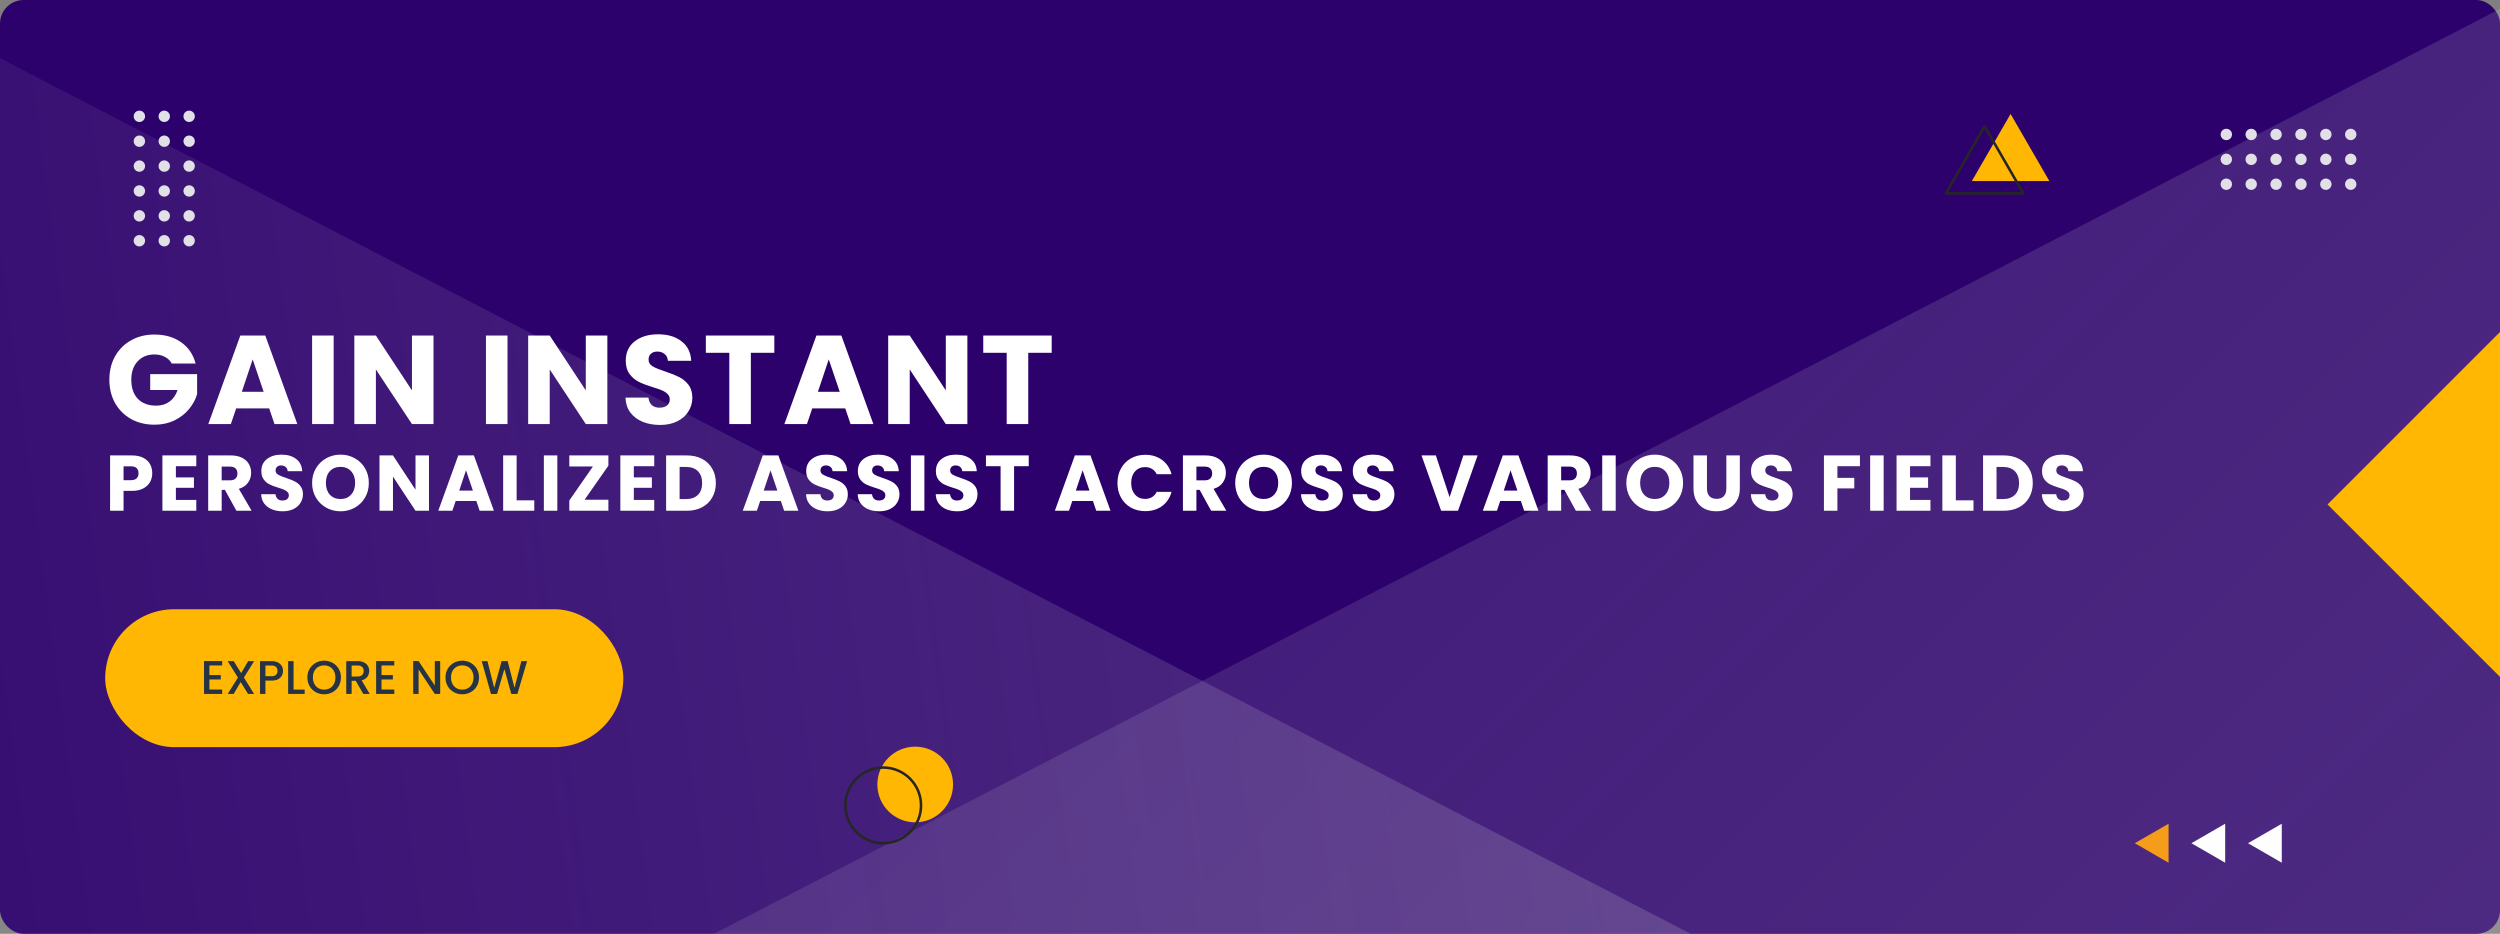 <svg width="1269" height="474" viewBox="0 0 1269 474" fill="none" xmlns="http://www.w3.org/2000/svg">
<rect x="0" y="0" width="1269" height="474" fill="#808080" stroke="none"/>
<rect width="1269" height="474" rx="12" fill="#2C016B"/>
<path d="M1269 4.51V474H362.44L1269 4.51Z" fill="url(#paint0_linear_190_4543)" fill-opacity="0.2"/>
<path d="M0 29.55V474H858.2L0 29.55Z" fill="url(#paint1_linear_190_4543)" fill-opacity="0.2"/>
<path d="M1181.46 256.04L1269 343.58V168.51L1181.46 256.04Z" fill="#FFB703"/>
<path d="M1000.92 91.9L1020.58 57.84L1040.25 91.9H1000.92Z" fill="#FFB703"/>
<path d="M987.72 98.15L1007.38 64.09L1027.05 98.15H987.72Z" stroke="#262626" stroke-width="1.308" stroke-miterlimit="10" stroke-linecap="round" stroke-linejoin="round"/>
<path d="M1190.34 93.51C1190.34 91.92 1191.63 90.62 1193.23 90.62C1194.82 90.62 1196.12 91.91 1196.12 93.51C1196.12 95.1 1194.83 96.4 1193.23 96.4C1191.63 96.4 1190.34 95.1 1190.34 93.51Z" fill="#E0E0E6"/>
<path d="M1177.71 93.51C1177.71 91.92 1179 90.62 1180.6 90.62C1182.19 90.62 1183.49 91.91 1183.49 93.51C1183.49 95.1 1182.2 96.4 1180.6 96.4C1179 96.4 1177.71 95.1 1177.71 93.51Z" fill="#E0E0E6"/>
<path d="M1165.08 93.51C1165.08 91.92 1166.37 90.62 1167.97 90.62C1169.56 90.62 1170.86 91.91 1170.86 93.51C1170.86 95.1 1169.57 96.4 1167.97 96.4C1166.37 96.4 1165.08 95.1 1165.08 93.51Z" fill="#E0E0E6"/>
<path d="M1152.45 93.51C1152.45 91.92 1153.74 90.62 1155.34 90.62C1156.93 90.62 1158.23 91.91 1158.23 93.51C1158.23 95.1 1156.94 96.4 1155.34 96.4C1153.74 96.4 1152.45 95.1 1152.45 93.51Z" fill="#E0E0E6"/>
<path d="M1139.82 93.51C1139.82 91.92 1141.11 90.62 1142.71 90.62C1144.3 90.62 1145.6 91.91 1145.6 93.51C1145.6 95.1 1144.31 96.4 1142.71 96.4C1141.11 96.4 1139.82 95.1 1139.82 93.51Z" fill="#E0E0E6"/>
<path d="M1127.19 93.51C1127.19 91.92 1128.48 90.62 1130.08 90.62C1131.67 90.62 1132.97 91.91 1132.97 93.51C1132.97 95.1 1131.68 96.4 1130.08 96.4C1128.48 96.4 1127.19 95.1 1127.19 93.51Z" fill="#E0E0E6"/>
<path d="M1190.34 80.88C1190.34 79.28 1191.63 77.99 1193.23 77.99C1194.82 77.99 1196.12 79.28 1196.12 80.88C1196.12 82.47 1194.83 83.77 1193.23 83.77C1191.63 83.77 1190.34 82.48 1190.34 80.88Z" fill="#E0E0E6"/>
<path d="M1177.71 80.88C1177.71 79.28 1179 77.99 1180.6 77.99C1182.19 77.99 1183.49 79.28 1183.49 80.88C1183.49 82.47 1182.2 83.77 1180.6 83.77C1179 83.77 1177.71 82.48 1177.71 80.88Z" fill="#E0E0E6"/>
<path d="M1165.08 80.88C1165.08 79.28 1166.37 77.99 1167.97 77.99C1169.56 77.99 1170.86 79.28 1170.86 80.88C1170.86 82.47 1169.57 83.77 1167.97 83.77C1166.37 83.77 1165.08 82.48 1165.08 80.88Z" fill="#E0E0E6"/>
<path d="M1152.45 80.88C1152.45 79.28 1153.74 77.99 1155.34 77.99C1156.93 77.99 1158.23 79.28 1158.23 80.88C1158.23 82.47 1156.94 83.77 1155.34 83.77C1153.74 83.77 1152.45 82.48 1152.45 80.88Z" fill="#E0E0E6"/>
<path d="M1139.82 80.88C1139.82 79.28 1141.11 77.99 1142.71 77.99C1144.3 77.99 1145.6 79.28 1145.6 80.88C1145.6 82.47 1144.31 83.77 1142.71 83.77C1141.11 83.77 1139.82 82.48 1139.82 80.88Z" fill="#E0E0E6"/>
<path d="M1127.19 80.88C1127.19 79.28 1128.48 77.99 1130.08 77.99C1131.67 77.99 1132.97 79.28 1132.97 80.88C1132.97 82.47 1131.68 83.77 1130.08 83.77C1128.48 83.77 1127.19 82.48 1127.19 80.88Z" fill="#E0E0E6"/>
<path d="M1190.34 68.25C1190.34 66.66 1191.63 65.36 1193.23 65.36C1194.82 65.36 1196.12 66.65 1196.12 68.25C1196.12 69.84 1194.83 71.14 1193.23 71.14C1191.63 71.14 1190.34 69.85 1190.34 68.25Z" fill="#E0E0E6"/>
<path d="M1177.71 68.25C1177.71 66.66 1179 65.36 1180.6 65.36C1182.19 65.36 1183.49 66.65 1183.49 68.25C1183.49 69.84 1182.2 71.14 1180.6 71.14C1179 71.14 1177.71 69.85 1177.71 68.25Z" fill="#E0E0E6"/>
<path d="M1165.08 68.25C1165.08 66.66 1166.37 65.36 1167.97 65.36C1169.56 65.36 1170.86 66.65 1170.86 68.25C1170.86 69.84 1169.57 71.14 1167.97 71.14C1166.37 71.14 1165.08 69.85 1165.08 68.25Z" fill="#E0E0E6"/>
<path d="M1152.45 68.25C1152.45 66.66 1153.74 65.36 1155.34 65.36C1156.93 65.36 1158.23 66.65 1158.23 68.25C1158.23 69.84 1156.94 71.14 1155.34 71.14C1153.74 71.14 1152.45 69.85 1152.45 68.25Z" fill="#E0E0E6"/>
<path d="M1139.82 68.25C1139.82 66.66 1141.11 65.36 1142.71 65.36C1144.3 65.36 1145.6 66.65 1145.6 68.25C1145.6 69.84 1144.31 71.14 1142.71 71.14C1141.11 71.14 1139.82 69.85 1139.82 68.25Z" fill="#E0E0E6"/>
<path d="M1127.19 68.25C1127.19 66.66 1128.48 65.36 1130.08 65.36C1131.67 65.36 1132.97 66.65 1132.97 68.25C1132.97 69.84 1131.68 71.14 1130.08 71.14C1128.48 71.14 1127.19 69.85 1127.19 68.25Z" fill="#E0E0E6"/>
<path d="M464.56 417.42C475.169 417.42 483.77 408.819 483.77 398.21C483.77 387.601 475.169 379 464.56 379C453.951 379 445.35 387.601 445.35 398.21C445.35 408.819 453.951 417.42 464.56 417.42Z" fill="#FFB703"/>
<path d="M448.31 428.02C458.919 428.02 467.52 419.42 467.52 408.81C467.52 398.201 458.919 389.6 448.31 389.6C437.701 389.6 429.1 398.201 429.1 408.81C429.1 419.42 437.701 428.02 448.31 428.02Z" stroke="#262626" stroke-width="1.308" stroke-miterlimit="10" stroke-linecap="round" stroke-linejoin="round"/>
<path d="M96.009 61.935C94.419 61.935 93.119 60.645 93.119 59.045C93.119 57.455 94.409 56.155 96.009 56.155C97.599 56.155 98.899 57.445 98.899 59.045C98.889 60.645 97.599 61.935 96.009 61.935Z" fill="#E0E0E6"/>
<path d="M96.009 74.565C94.419 74.565 93.119 73.275 93.119 71.675C93.119 70.085 94.409 68.785 96.009 68.785C97.599 68.785 98.899 70.075 98.899 71.675C98.889 73.275 97.599 74.565 96.009 74.565Z" fill="#E0E0E6"/>
<path d="M96.009 87.195C94.419 87.195 93.119 85.905 93.119 84.305C93.119 82.715 94.409 81.415 96.009 81.415C97.599 81.415 98.899 82.705 98.899 84.305C98.889 85.905 97.599 87.195 96.009 87.195Z" fill="#E0E0E6"/>
<path d="M96.009 99.825C94.419 99.825 93.119 98.535 93.119 96.935C93.119 95.345 94.409 94.045 96.009 94.045C97.599 94.045 98.899 95.335 98.899 96.935C98.889 98.535 97.599 99.825 96.009 99.825Z" fill="#E0E0E6"/>
<path d="M96.009 112.455C94.419 112.455 93.119 111.165 93.119 109.565C93.119 107.975 94.409 106.675 96.009 106.675C97.599 106.675 98.899 107.965 98.899 109.565C98.889 111.165 97.599 112.455 96.009 112.455Z" fill="#E0E0E6"/>
<path d="M96.009 125.085C94.419 125.085 93.119 123.795 93.119 122.195C93.119 120.605 94.409 119.305 96.009 119.305C97.599 119.305 98.899 120.595 98.899 122.195C98.889 123.795 97.599 125.085 96.009 125.085Z" fill="#E0E0E6"/>
<path d="M83.379 61.935C81.779 61.935 80.489 60.645 80.489 59.045C80.489 57.455 81.779 56.155 83.379 56.155C84.969 56.155 86.269 57.445 86.269 59.045C86.269 60.645 84.969 61.935 83.379 61.935Z" fill="#E0E0E6"/>
<path d="M83.379 74.565C81.779 74.565 80.489 73.275 80.489 71.675C80.489 70.085 81.779 68.785 83.379 68.785C84.969 68.785 86.269 70.075 86.269 71.675C86.269 73.275 84.969 74.565 83.379 74.565Z" fill="#E0E0E6"/>
<path d="M83.379 87.195C81.779 87.195 80.489 85.905 80.489 84.305C80.489 82.715 81.779 81.415 83.379 81.415C84.969 81.415 86.269 82.705 86.269 84.305C86.269 85.905 84.969 87.195 83.379 87.195Z" fill="#E0E0E6"/>
<path d="M83.379 99.825C81.779 99.825 80.489 98.535 80.489 96.935C80.489 95.345 81.779 94.045 83.379 94.045C84.969 94.045 86.269 95.335 86.269 96.935C86.269 98.535 84.969 99.825 83.379 99.825Z" fill="#E0E0E6"/>
<path d="M83.379 112.455C81.779 112.455 80.489 111.165 80.489 109.565C80.489 107.975 81.779 106.675 83.379 106.675C84.969 106.675 86.269 107.965 86.269 109.565C86.269 111.165 84.969 112.455 83.379 112.455Z" fill="#E0E0E6"/>
<path d="M83.379 125.085C81.779 125.085 80.489 123.795 80.489 122.195C80.489 120.605 81.779 119.305 83.379 119.305C84.969 119.305 86.269 120.595 86.269 122.195C86.269 123.795 84.969 125.085 83.379 125.085Z" fill="#E0E0E6"/>
<path d="M70.749 61.935C69.149 61.935 67.859 60.645 67.859 59.045C67.859 57.455 69.149 56.155 70.749 56.155C72.339 56.155 73.639 57.445 73.639 59.045C73.639 60.645 72.339 61.935 70.749 61.935Z" fill="#E0E0E6"/>
<path d="M70.749 74.565C69.149 74.565 67.859 73.275 67.859 71.675C67.859 70.085 69.149 68.785 70.749 68.785C72.339 68.785 73.639 70.075 73.639 71.675C73.639 73.275 72.339 74.565 70.749 74.565Z" fill="#E0E0E6"/>
<path d="M70.749 87.195C69.149 87.195 67.859 85.905 67.859 84.305C67.859 82.715 69.149 81.415 70.749 81.415C72.339 81.415 73.639 82.705 73.639 84.305C73.639 85.905 72.339 87.195 70.749 87.195Z" fill="#E0E0E6"/>
<path d="M70.749 99.825C69.149 99.825 67.859 98.535 67.859 96.935C67.859 95.345 69.149 94.045 70.749 94.045C72.339 94.045 73.639 95.335 73.639 96.935C73.639 98.535 72.339 99.825 70.749 99.825Z" fill="#E0E0E6"/>
<path d="M70.749 112.455C69.149 112.455 67.859 111.165 67.859 109.565C67.859 107.975 69.149 106.675 70.749 106.675C72.339 106.675 73.639 107.965 73.639 109.565C73.639 111.165 72.339 112.455 70.749 112.455Z" fill="#E0E0E6"/>
<path d="M70.749 125.085C69.149 125.085 67.859 123.795 67.859 122.195C67.859 120.605 69.149 119.305 70.749 119.305C72.339 119.305 73.639 120.595 73.639 122.195C73.639 123.795 72.339 125.085 70.749 125.085Z" fill="#E0E0E6"/>
<g clip-path="url(#clip0_190_4543)">
<path d="M1141.08 428.015L1158.23 418.115V437.925L1141.08 428.015Z" fill="#FEFEFE"/>
<path d="M1112.35 428.015L1129.5 418.115V437.925L1112.35 428.015Z" fill="#FEFEFE"/>
<path d="M1083.62 428.015L1100.77 418.115V437.925L1083.62 428.015Z" fill="#F59D1B"/>
</g>
<path d="M87.191 184.535C86.38 183.042 85.207 181.911 83.671 181.143C82.178 180.332 80.407 179.927 78.359 179.927C74.818 179.927 71.98 181.1 69.847 183.447C67.714 185.751 66.647 188.844 66.647 192.727C66.647 196.866 67.756 200.108 69.975 202.455C72.236 204.759 75.33 205.911 79.255 205.911C81.943 205.911 84.204 205.228 86.039 203.863C87.916 202.498 89.282 200.535 90.135 197.975H76.247V189.911H100.055V200.087C99.244 202.818 97.858 205.356 95.895 207.703C93.975 210.05 91.522 211.948 88.535 213.399C85.548 214.85 82.178 215.575 78.423 215.575C73.986 215.575 70.018 214.615 66.519 212.695C63.063 210.732 60.354 208.023 58.391 204.567C56.471 201.111 55.511 197.164 55.511 192.727C55.511 188.29 56.471 184.343 58.391 180.887C60.354 177.388 63.063 174.679 66.519 172.759C69.975 170.796 73.922 169.815 78.359 169.815C83.735 169.815 88.258 171.116 91.927 173.719C95.639 176.322 98.092 179.927 99.287 184.535H87.191ZM136.645 207.319H119.877L117.189 215.255H105.733L121.989 170.327H134.661L150.917 215.255H139.333L136.645 207.319ZM133.829 198.871L128.261 182.423L122.757 198.871H133.829ZM169.368 170.327V215.255H158.424V170.327H169.368ZM220.051 215.255H209.107L190.803 187.543V215.255H179.859V170.327H190.803L209.107 198.167V170.327H220.051V215.255ZM257.611 170.327V215.255H246.667V170.327H257.611ZM308.294 215.255H297.35L279.046 187.543V215.255H268.102V170.327H279.046L297.35 198.167V170.327H308.294V215.255ZM335.043 215.703C331.758 215.703 328.814 215.17 326.211 214.103C323.608 213.036 321.518 211.458 319.939 209.367C318.403 207.276 317.592 204.759 317.507 201.815H329.155C329.326 203.479 329.902 204.759 330.883 205.655C331.864 206.508 333.144 206.935 334.723 206.935C336.344 206.935 337.624 206.572 338.563 205.847C339.502 205.079 339.971 204.034 339.971 202.711C339.971 201.602 339.587 200.684 338.819 199.959C338.094 199.234 337.176 198.636 336.067 198.167C335 197.698 333.464 197.164 331.459 196.567C328.558 195.671 326.19 194.775 324.355 193.879C322.52 192.983 320.942 191.66 319.619 189.911C318.296 188.162 317.635 185.879 317.635 183.063C317.635 178.882 319.15 175.618 322.179 173.271C325.208 170.882 329.155 169.687 334.019 169.687C338.968 169.687 342.958 170.882 345.987 173.271C349.016 175.618 350.638 178.903 350.851 183.127H339.011C338.926 181.676 338.392 180.546 337.411 179.735C336.43 178.882 335.171 178.455 333.635 178.455C332.312 178.455 331.246 178.818 330.435 179.543C329.624 180.226 329.219 181.228 329.219 182.551C329.219 184.002 329.902 185.132 331.267 185.943C332.632 186.754 334.766 187.628 337.667 188.567C340.568 189.548 342.915 190.487 344.707 191.383C346.542 192.279 348.12 193.58 349.443 195.287C350.766 196.994 351.427 199.191 351.427 201.879C351.427 204.439 350.766 206.764 349.443 208.855C348.163 210.946 346.286 212.61 343.811 213.847C341.336 215.084 338.414 215.703 335.043 215.703ZM393.042 170.327V179.095H381.138V215.255H370.194V179.095H358.29V170.327H393.042ZM429.062 207.319H412.294L409.606 215.255H398.15L414.406 170.327H427.078L443.334 215.255H431.75L429.062 207.319ZM426.246 198.871L420.678 182.423L415.174 198.871H426.246ZM491.034 215.255H480.09L461.786 187.543V215.255H450.842V170.327H461.786L480.09 198.167V170.327H491.034V215.255ZM533.847 170.327V179.095H521.943V215.255H510.999V179.095H499.095V170.327H533.847Z" fill="white"/>
<path d="M77.279 240.215C77.279 241.842 76.906 243.335 76.159 244.695C75.412 246.028 74.266 247.108 72.719 247.935C71.172 248.762 69.252 249.175 66.959 249.175H62.719V259.255H55.879V231.175H66.959C69.199 231.175 71.092 231.562 72.639 232.335C74.186 233.108 75.346 234.175 76.119 235.535C76.892 236.895 77.279 238.455 77.279 240.215ZM66.439 243.735C67.746 243.735 68.719 243.428 69.359 242.815C69.999 242.202 70.319 241.335 70.319 240.215C70.319 239.095 69.999 238.228 69.359 237.615C68.719 237.002 67.746 236.695 66.439 236.695H62.719V243.735H66.439ZM89.28 236.655V242.335H98.44V247.615H89.28V253.775H99.64V259.255H82.44V231.175H99.64V236.655H89.28ZM120 259.255L114.16 248.655H112.52V259.255H105.68V231.175H117.16C119.374 231.175 121.254 231.562 122.8 232.335C124.374 233.108 125.547 234.175 126.32 235.535C127.094 236.868 127.48 238.362 127.48 240.015C127.48 241.882 126.947 243.548 125.88 245.015C124.84 246.482 123.294 247.522 121.24 248.135L127.72 259.255H120ZM112.52 243.815H116.76C118.014 243.815 118.947 243.508 119.56 242.895C120.2 242.282 120.52 241.415 120.52 240.295C120.52 239.228 120.2 238.388 119.56 237.775C118.947 237.162 118.014 236.855 116.76 236.855H112.52V243.815ZM143.534 259.535C141.481 259.535 139.641 259.202 138.014 258.535C136.388 257.868 135.081 256.882 134.094 255.575C133.134 254.268 132.628 252.695 132.574 250.855H139.854C139.961 251.895 140.321 252.695 140.934 253.255C141.548 253.788 142.348 254.055 143.334 254.055C144.348 254.055 145.148 253.828 145.734 253.375C146.321 252.895 146.614 252.242 146.614 251.415C146.614 250.722 146.374 250.148 145.894 249.695C145.441 249.242 144.868 248.868 144.174 248.575C143.508 248.282 142.548 247.948 141.294 247.575C139.481 247.015 138.001 246.455 136.854 245.895C135.708 245.335 134.721 244.508 133.894 243.415C133.068 242.322 132.654 240.895 132.654 239.135C132.654 236.522 133.601 234.482 135.494 233.015C137.388 231.522 139.854 230.775 142.894 230.775C145.988 230.775 148.481 231.522 150.374 233.015C152.268 234.482 153.281 236.535 153.414 239.175H146.014C145.961 238.268 145.628 237.562 145.014 237.055C144.401 236.522 143.614 236.255 142.654 236.255C141.828 236.255 141.161 236.482 140.654 236.935C140.148 237.362 139.894 237.988 139.894 238.815C139.894 239.722 140.321 240.428 141.174 240.935C142.028 241.442 143.361 241.988 145.174 242.575C146.988 243.188 148.454 243.775 149.574 244.335C150.721 244.895 151.708 245.708 152.534 246.775C153.361 247.842 153.774 249.215 153.774 250.895C153.774 252.495 153.361 253.948 152.534 255.255C151.734 256.562 150.561 257.602 149.014 258.375C147.468 259.148 145.641 259.535 143.534 259.535ZM172.864 259.535C170.224 259.535 167.797 258.922 165.584 257.695C163.397 256.468 161.65 254.762 160.344 252.575C159.064 250.362 158.424 247.882 158.424 245.135C158.424 242.388 159.064 239.922 160.344 237.735C161.65 235.548 163.397 233.842 165.584 232.615C167.797 231.388 170.224 230.775 172.864 230.775C175.504 230.775 177.917 231.388 180.104 232.615C182.317 233.842 184.05 235.548 185.304 237.735C186.584 239.922 187.224 242.388 187.224 245.135C187.224 247.882 186.584 250.362 185.304 252.575C184.024 254.762 182.29 256.468 180.104 257.695C177.917 258.922 175.504 259.535 172.864 259.535ZM172.864 253.295C175.104 253.295 176.89 252.548 178.224 251.055C179.584 249.562 180.264 247.588 180.264 245.135C180.264 242.655 179.584 240.682 178.224 239.215C176.89 237.722 175.104 236.975 172.864 236.975C170.597 236.975 168.784 237.708 167.424 239.175C166.09 240.642 165.424 242.628 165.424 245.135C165.424 247.615 166.09 249.602 167.424 251.095C168.784 252.562 170.597 253.295 172.864 253.295ZM217.749 259.255H210.909L199.469 241.935V259.255H192.629V231.175H199.469L210.909 248.575V231.175H217.749V259.255ZM241.787 254.295H231.307L229.627 259.255H222.467L232.627 231.175H240.547L250.707 259.255H243.467L241.787 254.295ZM240.027 249.015L236.547 238.735L233.107 249.015H240.027ZM262.239 253.975H271.199V259.255H255.399V231.175H262.239V253.975ZM282.902 231.175V259.255H276.062V231.175H282.902ZM296.739 253.655H308.819V259.255H288.979V254.055L300.979 236.775H288.979V231.175H308.819V236.375L296.739 253.655ZM321.727 236.655V242.335H330.887V247.615H321.727V253.775H332.087V259.255H314.887V231.175H332.087V236.655H321.727ZM348.647 231.175C351.607 231.175 354.194 231.762 356.407 232.935C358.621 234.108 360.327 235.762 361.527 237.895C362.754 240.002 363.367 242.442 363.367 245.215C363.367 247.962 362.754 250.402 361.527 252.535C360.327 254.668 358.607 256.322 356.367 257.495C354.154 258.668 351.581 259.255 348.647 259.255H338.127V231.175H348.647ZM348.207 253.335C350.794 253.335 352.807 252.628 354.247 251.215C355.687 249.802 356.407 247.802 356.407 245.215C356.407 242.628 355.687 240.615 354.247 239.175C352.807 237.735 350.794 237.015 348.207 237.015H344.967V253.335H348.207ZM396.346 254.295H385.866L384.186 259.255H377.026L387.186 231.175H395.106L405.266 259.255H398.026L396.346 254.295ZM394.586 249.015L391.106 238.735L387.666 249.015H394.586ZM420.119 259.535C418.065 259.535 416.225 259.202 414.599 258.535C412.972 257.868 411.665 256.882 410.679 255.575C409.719 254.268 409.212 252.695 409.159 250.855H416.439C416.545 251.895 416.905 252.695 417.519 253.255C418.132 253.788 418.932 254.055 419.919 254.055C420.932 254.055 421.732 253.828 422.319 253.375C422.905 252.895 423.199 252.242 423.199 251.415C423.199 250.722 422.959 250.148 422.479 249.695C422.025 249.242 421.452 248.868 420.759 248.575C420.092 248.282 419.132 247.948 417.879 247.575C416.065 247.015 414.585 246.455 413.439 245.895C412.292 245.335 411.305 244.508 410.479 243.415C409.652 242.322 409.239 240.895 409.239 239.135C409.239 236.522 410.185 234.482 412.079 233.015C413.972 231.522 416.439 230.775 419.479 230.775C422.572 230.775 425.065 231.522 426.959 233.015C428.852 234.482 429.865 236.535 429.999 239.175H422.599C422.545 238.268 422.212 237.562 421.599 237.055C420.985 236.522 420.199 236.255 419.239 236.255C418.412 236.255 417.745 236.482 417.239 236.935C416.732 237.362 416.479 237.988 416.479 238.815C416.479 239.722 416.905 240.428 417.759 240.935C418.612 241.442 419.945 241.988 421.759 242.575C423.572 243.188 425.039 243.775 426.159 244.335C427.305 244.895 428.292 245.708 429.119 246.775C429.945 247.842 430.359 249.215 430.359 250.895C430.359 252.495 429.945 253.948 429.119 255.255C428.319 256.562 427.145 257.602 425.599 258.375C424.052 259.148 422.225 259.535 420.119 259.535ZM446.328 259.535C444.275 259.535 442.435 259.202 440.808 258.535C439.181 257.868 437.875 256.882 436.888 255.575C435.928 254.268 435.421 252.695 435.368 250.855H442.648C442.755 251.895 443.115 252.695 443.728 253.255C444.341 253.788 445.141 254.055 446.128 254.055C447.141 254.055 447.941 253.828 448.528 253.375C449.115 252.895 449.408 252.242 449.408 251.415C449.408 250.722 449.168 250.148 448.688 249.695C448.235 249.242 447.661 248.868 446.968 248.575C446.301 248.282 445.341 247.948 444.088 247.575C442.275 247.015 440.795 246.455 439.648 245.895C438.501 245.335 437.515 244.508 436.688 243.415C435.861 242.322 435.448 240.895 435.448 239.135C435.448 236.522 436.395 234.482 438.288 233.015C440.181 231.522 442.648 230.775 445.688 230.775C448.781 230.775 451.275 231.522 453.168 233.015C455.061 234.482 456.075 236.535 456.208 239.175H448.808C448.755 238.268 448.421 237.562 447.808 237.055C447.195 236.522 446.408 236.255 445.448 236.255C444.621 236.255 443.955 236.482 443.448 236.935C442.941 237.362 442.688 237.988 442.688 238.815C442.688 239.722 443.115 240.428 443.968 240.935C444.821 241.442 446.155 241.988 447.968 242.575C449.781 243.188 451.248 243.775 452.368 244.335C453.515 244.895 454.501 245.708 455.328 246.775C456.155 247.842 456.568 249.215 456.568 250.895C456.568 252.495 456.155 253.948 455.328 255.255C454.528 256.562 453.355 257.602 451.808 258.375C450.261 259.148 448.435 259.535 446.328 259.535ZM469.217 231.175V259.255H462.377V231.175H469.217ZM485.934 259.535C483.881 259.535 482.041 259.202 480.414 258.535C478.788 257.868 477.481 256.882 476.494 255.575C475.534 254.268 475.028 252.695 474.974 250.855H482.254C482.361 251.895 482.721 252.695 483.334 253.255C483.948 253.788 484.748 254.055 485.734 254.055C486.748 254.055 487.548 253.828 488.134 253.375C488.721 252.895 489.014 252.242 489.014 251.415C489.014 250.722 488.774 250.148 488.294 249.695C487.841 249.242 487.268 248.868 486.574 248.575C485.908 248.282 484.948 247.948 483.694 247.575C481.881 247.015 480.401 246.455 479.254 245.895C478.108 245.335 477.121 244.508 476.294 243.415C475.468 242.322 475.054 240.895 475.054 239.135C475.054 236.522 476.001 234.482 477.894 233.015C479.788 231.522 482.254 230.775 485.294 230.775C488.388 230.775 490.881 231.522 492.774 233.015C494.668 234.482 495.681 236.535 495.814 239.175H488.414C488.361 238.268 488.028 237.562 487.414 237.055C486.801 236.522 486.014 236.255 485.054 236.255C484.228 236.255 483.561 236.482 483.054 236.935C482.548 237.362 482.294 237.988 482.294 238.815C482.294 239.722 482.721 240.428 483.574 240.935C484.428 241.442 485.761 241.988 487.574 242.575C489.388 243.188 490.854 243.775 491.974 244.335C493.121 244.895 494.108 245.708 494.934 246.775C495.761 247.842 496.174 249.215 496.174 250.895C496.174 252.495 495.761 253.948 494.934 255.255C494.134 256.562 492.961 257.602 491.414 258.375C489.868 259.148 488.041 259.535 485.934 259.535ZM522.184 231.175V236.655H514.744V259.255H507.904V236.655H500.464V231.175H522.184ZM554.773 254.295H544.293L542.613 259.255H535.453L545.613 231.175H553.533L563.693 259.255H556.453L554.773 254.295ZM553.013 249.015L549.533 238.735L546.093 249.015H553.013ZM567.225 245.175C567.225 242.402 567.825 239.935 569.025 237.775C570.225 235.588 571.892 233.895 574.025 232.695C576.185 231.468 578.625 230.855 581.345 230.855C584.678 230.855 587.532 231.735 589.905 233.495C592.278 235.255 593.865 237.655 594.665 240.695H587.145C586.585 239.522 585.785 238.628 584.745 238.015C583.732 237.402 582.572 237.095 581.265 237.095C579.158 237.095 577.452 237.828 576.145 239.295C574.838 240.762 574.185 242.722 574.185 245.175C574.185 247.628 574.838 249.588 576.145 251.055C577.452 252.522 579.158 253.255 581.265 253.255C582.572 253.255 583.732 252.948 584.745 252.335C585.785 251.722 586.585 250.828 587.145 249.655H594.665C593.865 252.695 592.278 255.095 589.905 256.855C587.532 258.588 584.678 259.455 581.345 259.455C578.625 259.455 576.185 258.855 574.025 257.655C571.892 256.428 570.225 254.735 569.025 252.575C567.825 250.415 567.225 247.948 567.225 245.175ZM614.774 259.255L608.934 248.655H607.294V259.255H600.454V231.175H611.934C614.147 231.175 616.027 231.562 617.574 232.335C619.147 233.108 620.321 234.175 621.094 235.535C621.867 236.868 622.254 238.362 622.254 240.015C622.254 241.882 621.721 243.548 620.654 245.015C619.614 246.482 618.067 247.522 616.014 248.135L622.494 259.255H614.774ZM607.294 243.815H611.534C612.787 243.815 613.721 243.508 614.334 242.895C614.974 242.282 615.294 241.415 615.294 240.295C615.294 239.228 614.974 238.388 614.334 237.775C613.721 237.162 612.787 236.855 611.534 236.855H607.294V243.815ZM641.428 259.535C638.788 259.535 636.361 258.922 634.148 257.695C631.961 256.468 630.214 254.762 628.908 252.575C627.628 250.362 626.988 247.882 626.988 245.135C626.988 242.388 627.628 239.922 628.908 237.735C630.214 235.548 631.961 233.842 634.148 232.615C636.361 231.388 638.788 230.775 641.428 230.775C644.068 230.775 646.481 231.388 648.668 232.615C650.881 233.842 652.614 235.548 653.868 237.735C655.148 239.922 655.788 242.388 655.788 245.135C655.788 247.882 655.148 250.362 653.868 252.575C652.588 254.762 650.854 256.468 648.668 257.695C646.481 258.922 644.068 259.535 641.428 259.535ZM641.428 253.295C643.668 253.295 645.454 252.548 646.788 251.055C648.148 249.562 648.828 247.588 648.828 245.135C648.828 242.655 648.148 240.682 646.788 239.215C645.454 237.722 643.668 236.975 641.428 236.975C639.161 236.975 637.348 237.708 635.988 239.175C634.654 240.642 633.988 242.628 633.988 245.135C633.988 247.615 634.654 249.602 635.988 251.095C637.348 252.562 639.161 253.295 641.428 253.295ZM671.353 259.535C669.3 259.535 667.46 259.202 665.833 258.535C664.206 257.868 662.9 256.882 661.913 255.575C660.953 254.268 660.446 252.695 660.393 250.855H667.673C667.78 251.895 668.14 252.695 668.753 253.255C669.366 253.788 670.166 254.055 671.153 254.055C672.166 254.055 672.966 253.828 673.553 253.375C674.14 252.895 674.433 252.242 674.433 251.415C674.433 250.722 674.193 250.148 673.713 249.695C673.26 249.242 672.686 248.868 671.993 248.575C671.326 248.282 670.366 247.948 669.113 247.575C667.3 247.015 665.82 246.455 664.673 245.895C663.526 245.335 662.54 244.508 661.713 243.415C660.886 242.322 660.473 240.895 660.473 239.135C660.473 236.522 661.42 234.482 663.313 233.015C665.206 231.522 667.673 230.775 670.713 230.775C673.806 230.775 676.3 231.522 678.193 233.015C680.086 234.482 681.1 236.535 681.233 239.175H673.833C673.78 238.268 673.446 237.562 672.833 237.055C672.22 236.522 671.433 236.255 670.473 236.255C669.646 236.255 668.98 236.482 668.473 236.935C667.966 237.362 667.713 237.988 667.713 238.815C667.713 239.722 668.14 240.428 668.993 240.935C669.846 241.442 671.18 241.988 672.993 242.575C674.806 243.188 676.273 243.775 677.393 244.335C678.54 244.895 679.526 245.708 680.353 246.775C681.18 247.842 681.593 249.215 681.593 250.895C681.593 252.495 681.18 253.948 680.353 255.255C679.553 256.562 678.38 257.602 676.833 258.375C675.286 259.148 673.46 259.535 671.353 259.535ZM697.562 259.535C695.509 259.535 693.669 259.202 692.042 258.535C690.416 257.868 689.109 256.882 688.122 255.575C687.162 254.268 686.656 252.695 686.602 250.855H693.882C693.989 251.895 694.349 252.695 694.962 253.255C695.576 253.788 696.376 254.055 697.362 254.055C698.376 254.055 699.176 253.828 699.762 253.375C700.349 252.895 700.642 252.242 700.642 251.415C700.642 250.722 700.402 250.148 699.922 249.695C699.469 249.242 698.896 248.868 698.202 248.575C697.536 248.282 696.576 247.948 695.322 247.575C693.509 247.015 692.029 246.455 690.882 245.895C689.736 245.335 688.749 244.508 687.922 243.415C687.096 242.322 686.682 240.895 686.682 239.135C686.682 236.522 687.629 234.482 689.522 233.015C691.416 231.522 693.882 230.775 696.922 230.775C700.016 230.775 702.509 231.522 704.402 233.015C706.296 234.482 707.309 236.535 707.442 239.175H700.042C699.989 238.268 699.656 237.562 699.042 237.055C698.429 236.522 697.642 236.255 696.682 236.255C695.856 236.255 695.189 236.482 694.682 236.935C694.176 237.362 693.922 237.988 693.922 238.815C693.922 239.722 694.349 240.428 695.202 240.935C696.056 241.442 697.389 241.988 699.202 242.575C701.016 243.188 702.482 243.775 703.602 244.335C704.749 244.895 705.736 245.708 706.562 246.775C707.389 247.842 707.802 249.215 707.802 250.895C707.802 252.495 707.389 253.948 706.562 255.255C705.762 256.562 704.589 257.602 703.042 258.375C701.496 259.148 699.669 259.535 697.562 259.535ZM750.048 231.175L740.088 259.255H731.528L721.568 231.175H728.848L735.808 252.375L742.808 231.175H750.048ZM771.987 254.295H761.507L759.827 259.255H752.667L762.827 231.175H770.747L780.907 259.255H773.667L771.987 254.295ZM770.227 249.015L766.747 238.735L763.307 249.015H770.227ZM799.919 259.255L794.079 248.655H792.439V259.255H785.599V231.175H797.079C799.293 231.175 801.173 231.562 802.719 232.335C804.293 233.108 805.466 234.175 806.239 235.535C807.013 236.868 807.399 238.362 807.399 240.015C807.399 241.882 806.866 243.548 805.799 245.015C804.759 246.482 803.213 247.522 801.159 248.135L807.639 259.255H799.919ZM792.439 243.815H796.679C797.933 243.815 798.866 243.508 799.479 242.895C800.119 242.282 800.439 241.415 800.439 240.295C800.439 239.228 800.119 238.388 799.479 237.775C798.866 237.162 797.933 236.855 796.679 236.855H792.439V243.815ZM820.133 231.175V259.255H813.293V231.175H820.133ZM839.97 259.535C837.33 259.535 834.903 258.922 832.69 257.695C830.503 256.468 828.757 254.762 827.45 252.575C826.17 250.362 825.53 247.882 825.53 245.135C825.53 242.388 826.17 239.922 827.45 237.735C828.757 235.548 830.503 233.842 832.69 232.615C834.903 231.388 837.33 230.775 839.97 230.775C842.61 230.775 845.023 231.388 847.21 232.615C849.423 233.842 851.157 235.548 852.41 237.735C853.69 239.922 854.33 242.388 854.33 245.135C854.33 247.882 853.69 250.362 852.41 252.575C851.13 254.762 849.397 256.468 847.21 257.695C845.023 258.922 842.61 259.535 839.97 259.535ZM839.97 253.295C842.21 253.295 843.997 252.548 845.33 251.055C846.69 249.562 847.37 247.588 847.37 245.135C847.37 242.655 846.69 240.682 845.33 239.215C843.997 237.722 842.21 236.975 839.97 236.975C837.703 236.975 835.89 237.708 834.53 239.175C833.197 240.642 832.53 242.628 832.53 245.135C832.53 247.615 833.197 249.602 834.53 251.095C835.89 252.562 837.703 253.295 839.97 253.295ZM866.455 231.175V247.975C866.455 249.655 866.869 250.948 867.695 251.855C868.522 252.762 869.735 253.215 871.335 253.215C872.935 253.215 874.162 252.762 875.015 251.855C875.869 250.948 876.295 249.655 876.295 247.975V231.175H883.135V247.935C883.135 250.442 882.602 252.562 881.535 254.295C880.469 256.028 879.029 257.335 877.215 258.215C875.429 259.095 873.429 259.535 871.215 259.535C869.002 259.535 867.015 259.108 865.255 258.255C863.522 257.375 862.149 256.068 861.135 254.335C860.122 252.575 859.615 250.442 859.615 247.935V231.175H866.455ZM899.698 259.535C897.645 259.535 895.805 259.202 894.178 258.535C892.552 257.868 891.245 256.882 890.258 255.575C889.298 254.268 888.792 252.695 888.738 250.855H896.018C896.125 251.895 896.485 252.695 897.098 253.255C897.712 253.788 898.512 254.055 899.498 254.055C900.512 254.055 901.312 253.828 901.898 253.375C902.485 252.895 902.778 252.242 902.778 251.415C902.778 250.722 902.538 250.148 902.058 249.695C901.605 249.242 901.032 248.868 900.338 248.575C899.672 248.282 898.712 247.948 897.458 247.575C895.645 247.015 894.165 246.455 893.018 245.895C891.872 245.335 890.885 244.508 890.058 243.415C889.232 242.322 888.818 240.895 888.818 239.135C888.818 236.522 889.765 234.482 891.658 233.015C893.552 231.522 896.018 230.775 899.058 230.775C902.152 230.775 904.645 231.522 906.538 233.015C908.432 234.482 909.445 236.535 909.578 239.175H902.178C902.125 238.268 901.792 237.562 901.178 237.055C900.565 236.522 899.778 236.255 898.818 236.255C897.992 236.255 897.325 236.482 896.818 236.935C896.312 237.362 896.058 237.988 896.058 238.815C896.058 239.722 896.485 240.428 897.338 240.935C898.192 241.442 899.525 241.988 901.338 242.575C903.152 243.188 904.618 243.775 905.738 244.335C906.885 244.895 907.872 245.708 908.698 246.775C909.525 247.842 909.938 249.215 909.938 250.895C909.938 252.495 909.525 253.948 908.698 255.255C907.898 256.562 906.725 257.602 905.178 258.375C903.632 259.148 901.805 259.535 899.698 259.535ZM944.104 231.175V236.655H932.664V242.575H941.224V247.895H932.664V259.255H925.824V231.175H944.104ZM956.139 231.175V259.255H949.299V231.175H956.139ZM969.536 236.655V242.335H978.696V247.615H969.536V253.775H979.896V259.255H962.696V231.175H979.896V236.655H969.536ZM992.777 253.975H1001.74V259.255H985.937V231.175H992.777V253.975ZM1017.12 231.175C1020.08 231.175 1022.67 231.762 1024.88 232.935C1027.09 234.108 1028.8 235.762 1030 237.895C1031.23 240.002 1031.84 242.442 1031.84 245.215C1031.84 247.962 1031.23 250.402 1030 252.535C1028.8 254.668 1027.08 256.322 1024.84 257.495C1022.63 258.668 1020.05 259.255 1017.12 259.255H1006.6V231.175H1017.12ZM1016.68 253.335C1019.27 253.335 1021.28 252.628 1022.72 251.215C1024.16 249.802 1024.88 247.802 1024.88 245.215C1024.88 242.628 1024.16 240.615 1022.72 239.175C1021.28 237.735 1019.27 237.015 1016.68 237.015H1013.44V253.335H1016.68ZM1047.42 259.535C1045.37 259.535 1043.53 259.202 1041.9 258.535C1040.28 257.868 1038.97 256.882 1037.98 255.575C1037.02 254.268 1036.52 252.695 1036.46 250.855H1043.74C1043.85 251.895 1044.21 252.695 1044.82 253.255C1045.44 253.788 1046.24 254.055 1047.22 254.055C1048.24 254.055 1049.04 253.828 1049.62 253.375C1050.21 252.895 1050.5 252.242 1050.5 251.415C1050.5 250.722 1050.26 250.148 1049.78 249.695C1049.33 249.242 1048.76 248.868 1048.06 248.575C1047.4 248.282 1046.44 247.948 1045.18 247.575C1043.37 247.015 1041.89 246.455 1040.74 245.895C1039.6 245.335 1038.61 244.508 1037.78 243.415C1036.96 242.322 1036.54 240.895 1036.54 239.135C1036.54 236.522 1037.49 234.482 1039.38 233.015C1041.28 231.522 1043.74 230.775 1046.78 230.775C1049.88 230.775 1052.37 231.522 1054.26 233.015C1056.16 234.482 1057.17 236.535 1057.3 239.175H1049.9C1049.85 238.268 1049.52 237.562 1048.9 237.055C1048.29 236.522 1047.5 236.255 1046.54 236.255C1045.72 236.255 1045.05 236.482 1044.54 236.935C1044.04 237.362 1043.78 237.988 1043.78 238.815C1043.78 239.722 1044.21 240.428 1045.06 240.935C1045.92 241.442 1047.25 241.988 1049.06 242.575C1050.88 243.188 1052.34 243.775 1053.46 244.335C1054.61 244.895 1055.6 245.708 1056.42 246.775C1057.25 247.842 1057.66 249.215 1057.66 250.895C1057.66 252.495 1057.25 253.948 1056.42 255.255C1055.62 256.562 1054.45 257.602 1052.9 258.375C1051.36 259.148 1049.53 259.535 1047.42 259.535Z" fill="white"/>
<rect x="53.399" y="309.255" width="263" height="70" rx="35" fill="#FFB703"/>
<path d="M106.302 337.783V342.679H112.062V344.911H106.302V350.023H112.782V352.255H103.566V335.551H112.782V337.783H106.302ZM123.808 343.927L128.992 352.255H125.92L122.152 346.207L118.624 352.255H115.576L120.76 343.927L115.552 335.575H118.624L122.416 341.671L125.968 335.575H129.016L123.808 343.927ZM143.66 340.543C143.66 341.391 143.46 342.191 143.06 342.943C142.66 343.695 142.02 344.311 141.14 344.791C140.26 345.255 139.132 345.487 137.756 345.487H134.732V352.255H131.996V335.575H137.756C139.036 335.575 140.116 335.799 140.996 336.247C141.892 336.679 142.556 337.271 142.988 338.023C143.436 338.775 143.66 339.615 143.66 340.543ZM137.756 343.255C138.796 343.255 139.572 343.023 140.084 342.559C140.596 342.079 140.852 341.407 140.852 340.543C140.852 338.719 139.82 337.807 137.756 337.807H134.732V343.255H137.756ZM149.005 350.047H154.645V352.255H146.269V335.575H149.005V350.047ZM164.541 352.423C162.989 352.423 161.557 352.063 160.245 351.343C158.949 350.607 157.917 349.591 157.149 348.295C156.397 346.983 156.021 345.511 156.021 343.879C156.021 342.247 156.397 340.783 157.149 339.487C157.917 338.191 158.949 337.183 160.245 336.463C161.557 335.727 162.989 335.359 164.541 335.359C166.109 335.359 167.541 335.727 168.837 336.463C170.149 337.183 171.181 338.191 171.933 339.487C172.685 340.783 173.061 342.247 173.061 343.879C173.061 345.511 172.685 346.983 171.933 348.295C171.181 349.591 170.149 350.607 168.837 351.343C167.541 352.063 166.109 352.423 164.541 352.423ZM164.541 350.047C165.645 350.047 166.629 349.799 167.493 349.303C168.357 348.791 169.029 348.071 169.509 347.143C170.005 346.199 170.253 345.111 170.253 343.879C170.253 342.647 170.005 341.567 169.509 340.639C169.029 339.711 168.357 338.999 167.493 338.503C166.629 338.007 165.645 337.759 164.541 337.759C163.437 337.759 162.453 338.007 161.589 338.503C160.725 338.999 160.045 339.711 159.549 340.639C159.069 341.567 158.829 342.647 158.829 343.879C158.829 345.111 159.069 346.199 159.549 347.143C160.045 348.071 160.725 348.791 161.589 349.303C162.453 349.799 163.437 350.047 164.541 350.047ZM184.418 352.255L180.578 345.583H178.49V352.255H175.754V335.575H181.514C182.794 335.575 183.874 335.799 184.754 336.247C185.65 336.695 186.314 337.295 186.746 338.047C187.194 338.799 187.418 339.639 187.418 340.567C187.418 341.655 187.098 342.647 186.458 343.543C185.834 344.423 184.866 345.023 183.554 345.343L187.682 352.255H184.418ZM178.49 343.399H181.514C182.538 343.399 183.306 343.143 183.818 342.631C184.346 342.119 184.61 341.431 184.61 340.567C184.61 339.703 184.354 339.031 183.842 338.551C183.33 338.055 182.554 337.807 181.514 337.807H178.49V343.399ZM193.654 337.783V342.679H199.414V344.911H193.654V350.023H200.134V352.255H190.918V335.551H200.134V337.783H193.654ZM223.442 352.255H220.706L212.474 339.799V352.255H209.738V335.551H212.474L220.706 347.983V335.551H223.442V352.255ZM234.643 352.423C233.091 352.423 231.659 352.063 230.347 351.343C229.051 350.607 228.019 349.591 227.251 348.295C226.499 346.983 226.123 345.511 226.123 343.879C226.123 342.247 226.499 340.783 227.251 339.487C228.019 338.191 229.051 337.183 230.347 336.463C231.659 335.727 233.091 335.359 234.643 335.359C236.211 335.359 237.643 335.727 238.939 336.463C240.251 337.183 241.283 338.191 242.035 339.487C242.787 340.783 243.163 342.247 243.163 343.879C243.163 345.511 242.787 346.983 242.035 348.295C241.283 349.591 240.251 350.607 238.939 351.343C237.643 352.063 236.211 352.423 234.643 352.423ZM234.643 350.047C235.747 350.047 236.731 349.799 237.595 349.303C238.459 348.791 239.131 348.071 239.611 347.143C240.107 346.199 240.355 345.111 240.355 343.879C240.355 342.647 240.107 341.567 239.611 340.639C239.131 339.711 238.459 338.999 237.595 338.503C236.731 338.007 235.747 337.759 234.643 337.759C233.539 337.759 232.555 338.007 231.691 338.503C230.827 338.999 230.147 339.711 229.651 340.639C229.171 341.567 228.931 342.647 228.931 343.879C228.931 345.111 229.171 346.199 229.651 347.143C230.147 348.071 230.827 348.791 231.691 349.303C232.555 349.799 233.539 350.047 234.643 350.047ZM267.575 335.575L262.631 352.255H259.535L256.031 339.631L252.311 352.255L249.239 352.279L244.511 335.575H247.415L250.871 349.159L254.615 335.575H257.687L261.167 349.087L264.647 335.575H267.575Z" fill="#253344"/>
<defs>
<linearGradient id="paint0_linear_190_4543" x1="78.658" y1="-502.987" x2="1224.69" y2="651.096" gradientUnits="userSpaceOnUse">
<stop stop-color="white" stop-opacity="0"/>
<stop offset="0.275" stop-color="#FBFBFC" stop-opacity="0.275"/>
<stop offset="0.591" stop-color="#EFEFF2" stop-opacity="0.591"/>
<stop offset="0.928" stop-color="#DCDBE1" stop-opacity="0.928"/>
<stop offset="1" stop-color="#D7D6DD"/>
</linearGradient>
<linearGradient id="paint1_linear_190_4543" x1="-369.482" y1="357.086" x2="860.276" y2="194.92" gradientUnits="userSpaceOnUse">
<stop stop-color="white" stop-opacity="0"/>
<stop offset="1" stop-color="#D7D6DD"/>
</linearGradient>
<clipPath id="clip0_190_4543">
<rect width="74.61" height="19.81" fill="white" transform="matrix(-1 0 0 1 1158.23 418.115)"/>
</clipPath>
</defs>
</svg>
